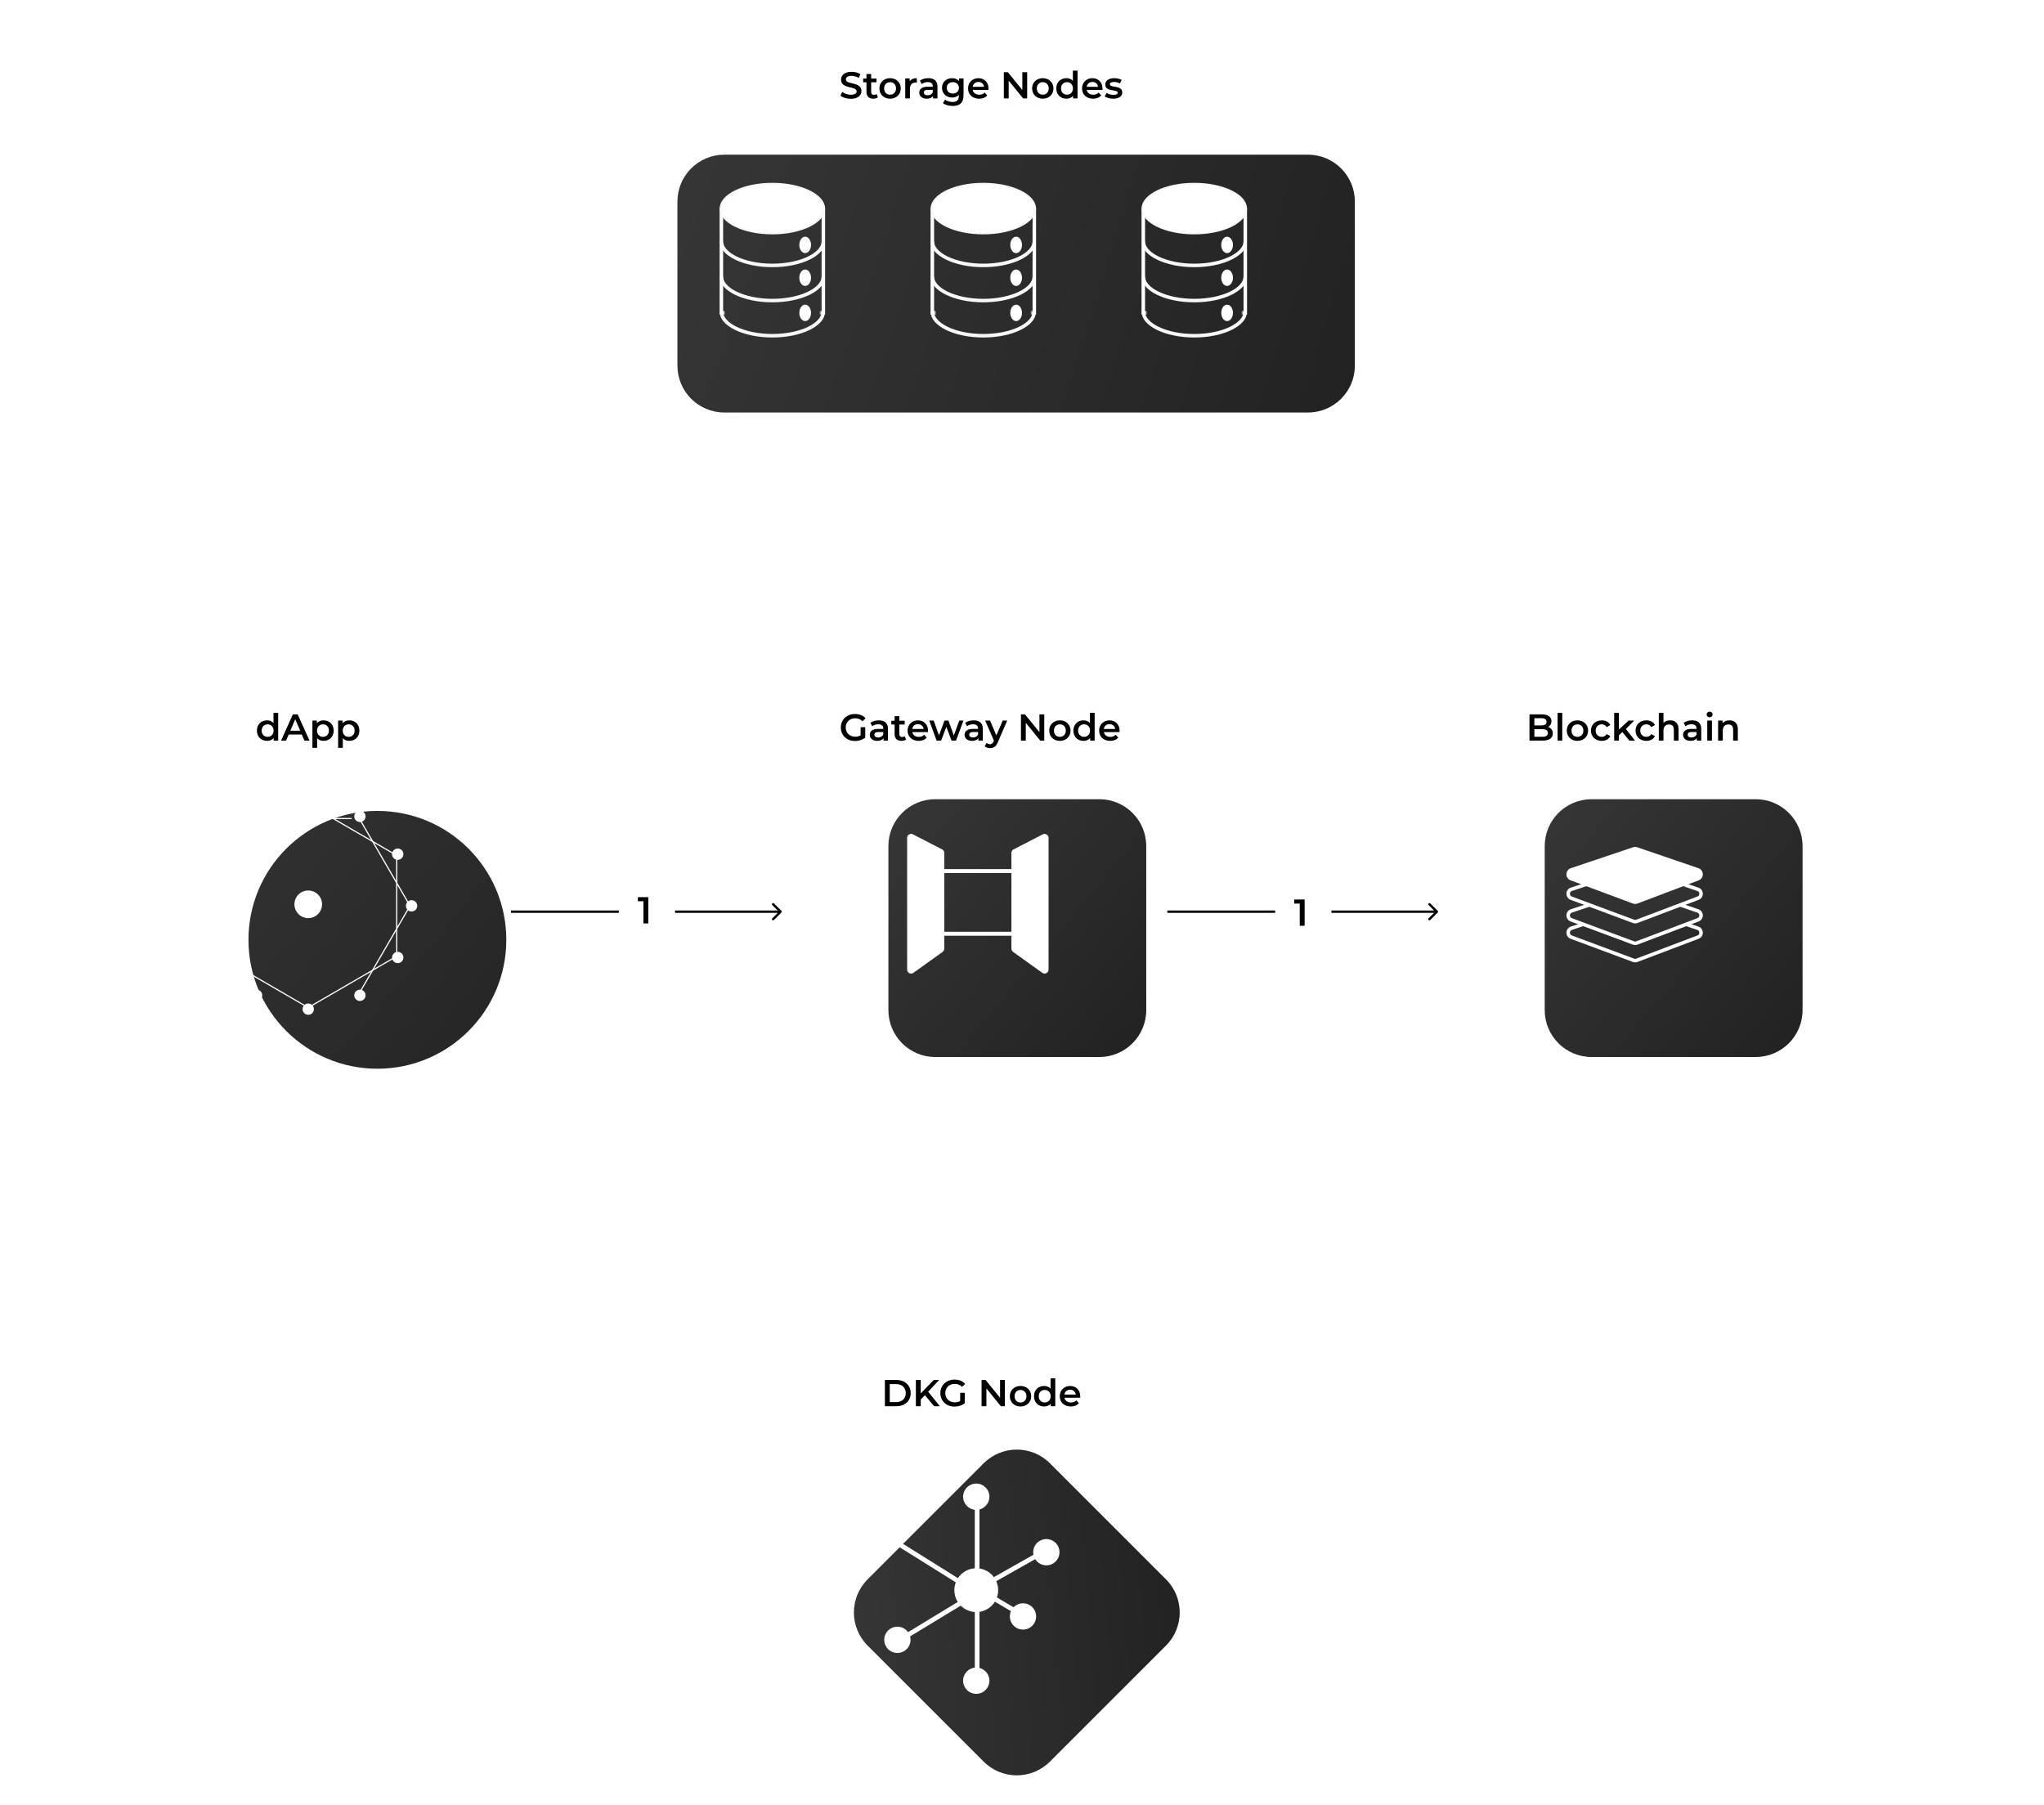 <svg width="872" height="770" viewBox="0 0 872 770" fill="none" xmlns="http://www.w3.org/2000/svg">
<rect width="872" height="764" fill="white"/>
<g filter="url(#filter0_d_567_426)">
<g filter="url(#filter1_d_567_426)">
<g filter="url(#filter2_d_567_426)">
<path d="M76 386C76 355.624 100.624 331 131 331C161.376 331 186 355.624 186 386C186 416.376 161.376 441 131 441C100.624 441 76 416.376 76 386Z" fill="url(#paint0_radial_567_426)"/>
</g>
</g>
</g>
<path d="M116.68 304.128V308.512C116.008 307.728 115.032 307.36 113.928 307.36C111.448 307.36 109.608 309.072 109.608 311.728C109.608 314.384 111.448 316.112 113.928 316.112C115.096 316.112 116.088 315.712 116.76 314.896V316H118.68V304.128H116.68ZM114.168 314.4C112.728 314.4 111.624 313.36 111.624 311.728C111.624 310.096 112.728 309.056 114.168 309.056C115.608 309.056 116.712 310.096 116.712 311.728C116.712 313.36 115.608 314.4 114.168 314.4ZM129.872 316H132.048L126.992 304.8H124.944L119.904 316H122.048L123.152 313.408H128.752L129.872 316ZM123.856 311.776L125.952 306.88L128.064 311.776H123.856ZM138.017 307.36C136.849 307.36 135.857 307.76 135.185 308.576V307.456H133.281V319.104H135.281V314.96C135.969 315.744 136.929 316.112 138.017 316.112C140.513 316.112 142.353 314.384 142.353 311.728C142.353 309.088 140.513 307.36 138.017 307.36ZM137.793 314.4C136.353 314.4 135.249 313.36 135.249 311.728C135.249 310.096 136.353 309.056 137.793 309.056C139.233 309.056 140.321 310.096 140.321 311.728C140.321 313.36 139.233 314.4 137.793 314.4ZM148.986 307.36C147.818 307.36 146.826 307.76 146.154 308.576V307.456H144.25V319.104H146.25V314.96C146.938 315.744 147.898 316.112 148.986 316.112C151.482 316.112 153.322 314.384 153.322 311.728C153.322 309.088 151.482 307.36 148.986 307.36ZM148.762 314.4C147.322 314.4 146.218 313.36 146.218 311.728C146.218 310.096 147.322 309.056 148.762 309.056C150.202 309.056 151.29 310.096 151.29 311.728C151.29 313.36 150.202 314.4 148.762 314.4Z" fill="black"/>
<path d="M367.152 313.76C366.432 314.176 365.648 314.336 364.848 314.336C362.48 314.336 360.8 312.672 360.8 310.4C360.8 308.08 362.48 306.464 364.864 306.464C366.064 306.464 367.072 306.864 367.952 307.744L369.264 306.464C368.208 305.264 366.64 304.64 364.768 304.64C361.264 304.64 358.704 307.056 358.704 310.4C358.704 313.744 361.264 316.16 364.736 316.16C366.32 316.16 367.952 315.68 369.12 314.736V310.272H367.152V313.76ZM374.935 307.36C373.559 307.36 372.231 307.712 371.319 308.416L372.103 309.872C372.743 309.344 373.735 309.024 374.695 309.024C376.119 309.024 376.823 309.712 376.823 310.88V311.008H374.615C372.023 311.008 371.063 312.128 371.063 313.552C371.063 315.04 372.295 316.112 374.247 316.112C375.527 316.112 376.455 315.696 376.935 314.96V316H378.823V310.992C378.823 308.528 377.399 307.36 374.935 307.36ZM374.663 314.656C373.639 314.656 373.031 314.192 373.031 313.472C373.031 312.848 373.399 312.336 374.759 312.336H376.823V313.328C376.487 314.208 375.639 314.656 374.663 314.656ZM385.966 314.112C385.662 314.352 385.262 314.464 384.846 314.464C384.078 314.464 383.662 314.016 383.662 313.184V309.12H385.95V307.52H383.662V305.568H381.662V307.52H380.254V309.12H381.662V313.232C381.662 315.12 382.734 316.112 384.606 316.112C385.326 316.112 386.046 315.92 386.526 315.536L385.966 314.112ZM395.922 311.776C395.922 309.104 394.098 307.36 391.602 307.36C389.058 307.36 387.186 309.184 387.186 311.728C387.186 314.272 389.042 316.112 391.906 316.112C393.378 316.112 394.578 315.632 395.346 314.72L394.274 313.488C393.666 314.112 392.914 314.416 391.954 314.416C390.466 314.416 389.426 313.616 389.186 312.368H395.89C395.906 312.176 395.922 311.936 395.922 311.776ZM391.602 308.96C392.914 308.96 393.858 309.808 394.018 311.04H389.17C389.362 309.792 390.306 308.96 391.602 308.96ZM409.239 307.456L406.919 313.792L404.615 307.456H402.935L400.583 313.76L398.327 307.456H396.439L399.575 316H401.495L403.735 310.112L405.943 316H407.863L411.015 307.456H409.239ZM415.389 307.36C414.013 307.36 412.685 307.712 411.773 308.416L412.557 309.872C413.197 309.344 414.189 309.024 415.149 309.024C416.573 309.024 417.277 309.712 417.277 310.88V311.008H415.069C412.477 311.008 411.517 312.128 411.517 313.552C411.517 315.04 412.749 316.112 414.701 316.112C415.981 316.112 416.909 315.696 417.389 314.96V316H419.277V310.992C419.277 308.528 417.853 307.36 415.389 307.36ZM415.117 314.656C414.093 314.656 413.485 314.192 413.485 313.472C413.485 312.848 413.853 312.336 415.213 312.336H417.277V313.328C416.941 314.208 416.093 314.656 415.117 314.656ZM427.767 307.456L425.063 313.776L422.375 307.456H420.295L424.023 316.032L423.879 316.368C423.495 317.216 423.079 317.552 422.375 317.552C421.831 317.552 421.287 317.328 420.903 316.96L420.103 318.432C420.647 318.928 421.543 319.216 422.391 319.216C423.815 319.216 424.903 318.624 425.687 316.688L429.687 307.456H427.767ZM443.439 304.8V312.384L437.263 304.8H435.551V316H437.615V308.416L443.791 316H445.503V304.8H443.439ZM452.152 316.112C454.808 316.112 456.712 314.288 456.712 311.728C456.712 309.168 454.808 307.36 452.152 307.36C449.528 307.36 447.608 309.168 447.608 311.728C447.608 314.288 449.528 316.112 452.152 316.112ZM452.152 314.4C450.712 314.4 449.624 313.36 449.624 311.728C449.624 310.096 450.712 309.056 452.152 309.056C453.608 309.056 454.696 310.096 454.696 311.728C454.696 313.36 453.608 314.4 452.152 314.4ZM464.993 304.128V308.512C464.321 307.728 463.345 307.36 462.241 307.36C459.761 307.36 457.921 309.072 457.921 311.728C457.921 314.384 459.761 316.112 462.241 316.112C463.409 316.112 464.401 315.712 465.073 314.896V316H466.993V304.128H464.993ZM462.481 314.4C461.041 314.4 459.937 313.36 459.937 311.728C459.937 310.096 461.041 309.056 462.481 309.056C463.921 309.056 465.025 310.096 465.025 311.728C465.025 313.36 463.921 314.4 462.481 314.4ZM477.641 311.776C477.641 309.104 475.817 307.36 473.321 307.36C470.777 307.36 468.905 309.184 468.905 311.728C468.905 314.272 470.761 316.112 473.625 316.112C475.097 316.112 476.297 315.632 477.065 314.72L475.993 313.488C475.385 314.112 474.633 314.416 473.673 314.416C472.185 314.416 471.145 313.616 470.905 312.368H477.609C477.625 312.176 477.641 311.936 477.641 311.776ZM473.321 308.96C474.633 308.96 475.577 309.808 475.737 311.04H470.889C471.081 309.792 472.025 308.96 473.321 308.96Z" fill="black"/>
<path d="M377.504 600H382.4C386.032 600 388.512 597.76 388.512 594.4C388.512 591.04 386.032 588.8 382.4 588.8H377.504V600ZM379.584 598.24V590.56H382.304C384.8 590.56 386.416 592.08 386.416 594.4C386.416 596.72 384.8 598.24 382.304 598.24H379.584ZM398.531 600H400.963L395.971 593.808L400.675 588.8H398.339L392.803 594.544V588.8H390.723V600H392.803V597.136L394.579 595.312L398.531 600ZM409.621 597.76C408.901 598.176 408.117 598.336 407.317 598.336C404.949 598.336 403.269 596.672 403.269 594.4C403.269 592.08 404.949 590.464 407.333 590.464C408.533 590.464 409.541 590.864 410.421 591.744L411.733 590.464C410.677 589.264 409.109 588.64 407.237 588.64C403.733 588.64 401.173 591.056 401.173 594.4C401.173 597.744 403.733 600.16 407.205 600.16C408.789 600.16 410.421 599.68 411.589 598.736V594.272H409.621V597.76ZM426.642 588.8V596.384L420.466 588.8H418.754V600H420.818V592.416L426.994 600H428.706V588.8H426.642ZM435.355 600.112C438.011 600.112 439.915 598.288 439.915 595.728C439.915 593.168 438.011 591.36 435.355 591.36C432.731 591.36 430.811 593.168 430.811 595.728C430.811 598.288 432.731 600.112 435.355 600.112ZM435.355 598.4C433.915 598.4 432.827 597.36 432.827 595.728C432.827 594.096 433.915 593.056 435.355 593.056C436.811 593.056 437.899 594.096 437.899 595.728C437.899 597.36 436.811 598.4 435.355 598.4ZM448.196 588.128V592.512C447.524 591.728 446.548 591.36 445.444 591.36C442.964 591.36 441.124 593.072 441.124 595.728C441.124 598.384 442.964 600.112 445.444 600.112C446.612 600.112 447.604 599.712 448.276 598.896V600H450.196V588.128H448.196ZM445.684 598.4C444.244 598.4 443.14 597.36 443.14 595.728C443.14 594.096 444.244 593.056 445.684 593.056C447.124 593.056 448.228 594.096 448.228 595.728C448.228 597.36 447.124 598.4 445.684 598.4ZM460.844 595.776C460.844 593.104 459.02 591.36 456.524 591.36C453.98 591.36 452.108 593.184 452.108 595.728C452.108 598.272 453.964 600.112 456.828 600.112C458.3 600.112 459.5 599.632 460.268 598.72L459.196 597.488C458.588 598.112 457.836 598.416 456.876 598.416C455.388 598.416 454.348 597.616 454.108 596.368H460.812C460.828 596.176 460.844 595.936 460.844 595.776ZM456.524 592.96C457.836 592.96 458.78 593.808 458.94 595.04H454.092C454.284 593.792 455.228 592.96 456.524 592.96Z" fill="black"/>
<g filter="url(#filter3_d_567_426)">
<g filter="url(#filter4_d_567_426)">
<path d="M642 351C642 339.954 650.954 331 662 331H732C743.046 331 752 339.954 752 351V421C752 432.046 743.046 441 732 441H662C650.954 441 642 432.046 642 421V351Z" fill="url(#paint1_radial_567_426)"/>
</g>
</g>
<path d="M362.976 42.16C366.048 42.16 367.504 40.624 367.504 38.832C367.504 34.72 360.864 36.272 360.864 33.888C360.864 33.04 361.568 32.368 363.296 32.368C364.272 32.368 365.376 32.656 366.384 33.248L367.04 31.632C366.064 30.992 364.656 30.64 363.312 30.64C360.24 30.64 358.8 32.176 358.8 33.984C358.8 38.144 365.456 36.56 365.456 38.976C365.456 39.808 364.72 40.432 362.976 40.432C361.6 40.432 360.176 39.92 359.28 39.2L358.56 40.816C359.488 41.616 361.232 42.16 362.976 42.16ZM373.951 40.112C373.647 40.352 373.247 40.464 372.831 40.464C372.062 40.464 371.647 40.016 371.647 39.184V35.12H373.935V33.52H371.647V31.568H369.647V33.52H368.239V35.12H369.647V39.232C369.647 41.12 370.719 42.112 372.591 42.112C373.311 42.112 374.031 41.92 374.511 41.536L373.951 40.112ZM379.715 42.112C382.371 42.112 384.275 40.288 384.275 37.728C384.275 35.168 382.371 33.36 379.715 33.36C377.091 33.36 375.171 35.168 375.171 37.728C375.171 40.288 377.091 42.112 379.715 42.112ZM379.715 40.4C378.275 40.4 377.187 39.36 377.187 37.728C377.187 36.096 378.275 35.056 379.715 35.056C381.171 35.056 382.259 36.096 382.259 37.728C382.259 39.36 381.171 40.4 379.715 40.4ZM388.091 34.704V33.456H386.187V42H388.187V37.856C388.187 36.112 389.147 35.216 390.667 35.216C390.811 35.216 390.955 35.232 391.131 35.264V33.36C389.707 33.36 388.667 33.808 388.091 34.704ZM396.045 33.36C394.669 33.36 393.341 33.712 392.429 34.416L393.213 35.872C393.853 35.344 394.845 35.024 395.805 35.024C397.229 35.024 397.933 35.712 397.933 36.88V37.008H395.725C393.133 37.008 392.173 38.128 392.173 39.552C392.173 41.04 393.405 42.112 395.357 42.112C396.637 42.112 397.565 41.696 398.045 40.96V42H399.933V36.992C399.933 34.528 398.509 33.36 396.045 33.36ZM395.773 40.656C394.749 40.656 394.141 40.192 394.141 39.472C394.141 38.848 394.509 38.336 395.869 38.336H397.933V39.328C397.597 40.208 396.749 40.656 395.773 40.656ZM409.154 33.456V34.592C408.45 33.744 407.394 33.36 406.194 33.36C403.746 33.36 401.874 34.992 401.874 37.472C401.874 39.952 403.746 41.616 406.194 41.616C407.346 41.616 408.354 41.248 409.058 40.48V40.928C409.058 42.656 408.226 43.52 406.338 43.52C405.154 43.52 403.938 43.12 403.186 42.496L402.29 44C403.266 44.8 404.85 45.216 406.45 45.216C409.442 45.216 411.058 43.808 411.058 40.704V33.456H409.154ZM406.498 39.92C404.978 39.92 403.89 38.928 403.89 37.472C403.89 36.032 404.978 35.056 406.498 35.056C408.002 35.056 409.09 36.032 409.09 37.472C409.09 38.928 408.002 39.92 406.498 39.92ZM421.719 37.776C421.719 35.104 419.895 33.36 417.399 33.36C414.855 33.36 412.983 35.184 412.983 37.728C412.983 40.272 414.839 42.112 417.703 42.112C419.175 42.112 420.375 41.632 421.143 40.72L420.071 39.488C419.463 40.112 418.711 40.416 417.751 40.416C416.263 40.416 415.223 39.616 414.983 38.368H421.687C421.703 38.176 421.719 37.936 421.719 37.776ZM417.399 34.96C418.711 34.96 419.655 35.808 419.815 37.04H414.967C415.159 35.792 416.103 34.96 417.399 34.96ZM436.142 30.8V38.384L429.966 30.8H428.254V42H430.318V34.416L436.494 42H438.206V30.8H436.142ZM444.855 42.112C447.511 42.112 449.415 40.288 449.415 37.728C449.415 35.168 447.511 33.36 444.855 33.36C442.231 33.36 440.311 35.168 440.311 37.728C440.311 40.288 442.231 42.112 444.855 42.112ZM444.855 40.4C443.415 40.4 442.327 39.36 442.327 37.728C442.327 36.096 443.415 35.056 444.855 35.056C446.311 35.056 447.399 36.096 447.399 37.728C447.399 39.36 446.311 40.4 444.855 40.4ZM457.696 30.128V34.512C457.024 33.728 456.048 33.36 454.944 33.36C452.464 33.36 450.624 35.072 450.624 37.728C450.624 40.384 452.464 42.112 454.944 42.112C456.112 42.112 457.104 41.712 457.776 40.896V42H459.696V30.128H457.696ZM455.184 40.4C453.744 40.4 452.64 39.36 452.64 37.728C452.64 36.096 453.744 35.056 455.184 35.056C456.624 35.056 457.728 36.096 457.728 37.728C457.728 39.36 456.624 40.4 455.184 40.4ZM470.344 37.776C470.344 35.104 468.52 33.36 466.024 33.36C463.48 33.36 461.608 35.184 461.608 37.728C461.608 40.272 463.464 42.112 466.328 42.112C467.8 42.112 469 41.632 469.768 40.72L468.696 39.488C468.088 40.112 467.336 40.416 466.376 40.416C464.888 40.416 463.848 39.616 463.608 38.368H470.312C470.328 38.176 470.344 37.936 470.344 37.776ZM466.024 34.96C467.336 34.96 468.28 35.808 468.44 37.04H463.592C463.784 35.792 464.728 34.96 466.024 34.96ZM474.905 42.112C477.305 42.112 478.777 41.072 478.777 39.472C478.777 36.128 473.497 37.664 473.497 35.936C473.497 35.376 474.073 34.976 475.289 34.976C476.105 34.976 476.921 35.136 477.737 35.616L478.505 34.096C477.737 33.632 476.441 33.36 475.305 33.36C473.001 33.36 471.545 34.416 471.545 36.032C471.545 39.44 476.825 37.904 476.825 39.536C476.825 40.128 476.297 40.48 475.033 40.48C473.961 40.48 472.809 40.128 472.057 39.632L471.289 41.152C472.057 41.696 473.481 42.112 474.905 42.112Z" fill="black"/>
<path d="M660.44 310.176C661.304 309.712 661.88 308.864 661.88 307.712C661.88 305.936 660.44 304.8 657.752 304.8H652.504V316H658.072C660.952 316 662.456 314.88 662.456 312.96C662.456 311.504 661.64 310.56 660.44 310.176ZM657.528 306.432C658.968 306.432 659.784 306.944 659.784 307.984C659.784 309.008 658.968 309.52 657.528 309.52H654.584V306.432H657.528ZM657.944 314.368H654.584V311.136H657.944C659.512 311.136 660.36 311.632 660.36 312.752C660.36 313.872 659.512 314.368 657.944 314.368ZM664.484 316H666.484V304.128H664.484V316ZM672.949 316.112C675.605 316.112 677.509 314.288 677.509 311.728C677.509 309.168 675.605 307.36 672.949 307.36C670.325 307.36 668.405 309.168 668.405 311.728C668.405 314.288 670.325 316.112 672.949 316.112ZM672.949 314.4C671.509 314.4 670.421 313.36 670.421 311.728C670.421 310.096 671.509 309.056 672.949 309.056C674.405 309.056 675.493 310.096 675.493 311.728C675.493 313.36 674.405 314.4 672.949 314.4ZM683.341 316.112C685.005 316.112 686.333 315.392 686.989 314.112L685.453 313.216C684.941 314.032 684.173 314.4 683.325 314.4C681.853 314.4 680.733 313.392 680.733 311.728C680.733 310.08 681.853 309.056 683.325 309.056C684.173 309.056 684.941 309.424 685.453 310.24L686.989 309.344C686.333 308.048 685.005 307.36 683.341 307.36C680.637 307.36 678.717 309.168 678.717 311.728C678.717 314.288 680.637 316.112 683.341 316.112ZM695.088 316H697.52L693.616 311.04L697.184 307.456H694.784L690.64 311.296V304.128H688.64V316H690.64V313.744L692.128 312.336L695.088 316ZM702.373 316.112C704.037 316.112 705.365 315.392 706.021 314.112L704.485 313.216C703.973 314.032 703.205 314.4 702.357 314.4C700.885 314.4 699.765 313.392 699.765 311.728C699.765 310.08 700.885 309.056 702.357 309.056C703.205 309.056 703.973 309.424 704.485 310.24L706.021 309.344C705.365 308.048 704.037 307.36 702.373 307.36C699.669 307.36 697.749 309.168 697.749 311.728C697.749 314.288 699.669 316.112 702.373 316.112ZM712.519 307.36C711.335 307.36 710.327 307.744 709.671 308.448V304.128H707.671V316H709.671V311.68C709.671 309.968 710.631 309.104 712.055 309.104C713.335 309.104 714.087 309.84 714.087 311.36V316H716.087V311.104C716.087 308.528 714.567 307.36 712.519 307.36ZM721.889 307.36C720.513 307.36 719.185 307.712 718.273 308.416L719.057 309.872C719.697 309.344 720.689 309.024 721.649 309.024C723.073 309.024 723.777 309.712 723.777 310.88V311.008H721.569C718.977 311.008 718.017 312.128 718.017 313.552C718.017 315.04 719.249 316.112 721.201 316.112C722.481 316.112 723.409 315.696 723.889 314.96V316H725.777V310.992C725.777 308.528 724.353 307.36 721.889 307.36ZM721.617 314.656C720.593 314.656 719.985 314.192 719.985 313.472C719.985 312.848 720.353 312.336 721.713 312.336H723.777V313.328C723.441 314.208 722.593 314.656 721.617 314.656ZM729.351 306.048C730.103 306.048 730.631 305.504 730.631 304.8C730.631 304.144 730.087 303.648 729.351 303.648C728.615 303.648 728.071 304.176 728.071 304.848C728.071 305.52 728.615 306.048 729.351 306.048ZM728.343 316H730.343V307.456H728.343V316ZM737.816 307.36C736.568 307.36 735.528 307.776 734.872 308.56V307.456H732.968V316H734.968V311.68C734.968 309.968 735.928 309.104 737.352 309.104C738.632 309.104 739.384 309.84 739.384 311.36V316H741.384V311.104C741.384 308.528 739.864 307.36 737.816 307.36Z" fill="black"/>
<g filter="url(#filter5_d_567_426)">
<g filter="url(#filter6_d_567_426)">
<path d="M272 76C272 64.954 280.954 56 292 56H541C552.046 56 561 64.954 561 76V146C561 157.046 552.046 166 541 166H292C280.954 166 272 157.046 272 146V76Z" fill="url(#paint2_radial_567_426)"/>
</g>
</g>
<g filter="url(#filter7_d_567_426)">
<g filter="url(#filter8_d_567_426)">
<path d="M362 351C362 339.954 370.954 331 382 331H452C463.046 331 472 339.954 472 351V421C472 432.046 463.046 441 452 441H382C370.954 441 362 432.046 362 421V351Z" fill="url(#paint3_radial_567_426)"/>
</g>
</g>
<g filter="url(#filter9_d_567_426)">
<g filter="url(#filter10_d_567_426)">
<path d="M353.142 692.142C345.332 684.332 345.332 671.668 353.142 663.858L402.64 614.36C410.45 606.55 423.113 606.55 430.924 614.36L480.421 663.858C488.232 671.668 488.232 684.332 480.421 692.142L430.924 741.64C423.113 749.45 410.45 749.45 402.64 741.64L353.142 692.142Z" fill="url(#paint4_radial_567_426)"/>
</g>
</g>
<path d="M696.949 387.139L670.357 396.071C668.57 396.671 668.529 399.183 670.296 399.841L696.887 409.738C697.341 409.907 697.841 409.905 698.293 409.734L724.423 399.837C726.175 399.173 726.134 396.68 724.361 396.074L698.232 387.142C697.816 387 697.365 386.999 696.949 387.139Z" stroke="white" stroke-width="1.5"/>
<path d="M696.949 379.754L670.357 388.686C668.57 389.286 668.529 391.799 670.296 392.456L696.887 402.353C697.341 402.522 697.841 402.521 698.293 402.349L724.423 392.452C726.175 391.788 726.134 389.295 724.361 388.689L698.232 379.758C697.816 379.615 697.365 379.614 696.949 379.754Z" fill="#313131" stroke="white" stroke-width="1.5"/>
<path d="M696.949 370.523L670.357 379.455C668.57 380.055 668.529 382.568 670.296 383.226L696.887 393.123C697.341 393.292 697.841 393.29 698.293 393.119L724.423 383.221C726.175 382.557 726.134 380.065 724.361 379.458L698.232 370.527C697.816 370.385 697.365 370.384 696.949 370.523Z" fill="#313131" stroke="white" stroke-width="1.5"/>
<path d="M696.949 362.216L670.357 371.148C668.57 371.748 668.529 374.26 670.296 374.918L696.887 384.815C697.341 384.984 697.841 384.982 698.293 384.811L724.423 374.914C726.175 374.25 726.134 371.757 724.361 371.151L698.232 362.219C697.816 362.077 697.365 362.076 696.949 362.216Z" fill="white" stroke="white" stroke-width="1.5"/>
<rect x="-0.846" y="0.846" width="32.427" height="26.74" rx="0.846" transform="matrix(-1 0 0 1 432.376 370.829)" stroke="white" stroke-width="1.692"/>
<path d="M402 363.921C402 363.604 401.823 363.314 401.541 363.169L389.073 356.744C388.509 356.454 387.839 356.862 387.839 357.496V413.708C387.839 414.397 388.617 414.797 389.177 414.397L401.646 405.474C401.868 405.316 402 405.059 402 404.786V363.921Z" fill="white" stroke="white" stroke-width="1.692"/>
<path d="M432.33 363.918C432.33 363.601 432.506 363.311 432.788 363.166L445.257 356.74C445.82 356.45 446.49 356.859 446.49 357.493V413.705C446.49 414.394 445.712 414.794 445.152 414.393L432.683 405.471C432.461 405.312 432.33 405.056 432.33 404.783V363.918Z" fill="white" stroke="white" stroke-width="1.692"/>
<circle cx="416.485" cy="717.115" r="5.608" fill="white"/>
<circle cx="416.485" cy="678.485" r="9.346" fill="white"/>
<circle cx="416.485" cy="638.608" r="5.608" fill="white"/>
<circle cx="376.608" cy="654.808" r="5.608" fill="white"/>
<circle cx="382.838" cy="699.669" r="5.608" fill="white"/>
<circle cx="436.423" cy="689.7" r="5.608" fill="white"/>
<circle cx="446.392" cy="662.285" r="5.608" fill="white"/>
<line x1="417.615" y1="678.246" x2="438.799" y2="690.707" stroke="white" stroke-width="2"/>
<line x1="416.38" y1="679.962" x2="381.488" y2="701.147" stroke="white" stroke-width="2"/>
<line x1="415.332" y1="678.71" x2="375.455" y2="653.786" stroke="white" stroke-width="2"/>
<line x1="416.616" y1="678.237" x2="445.277" y2="662.037" stroke="white" stroke-width="2"/>
<line x1="416.862" y1="637.985" x2="416.862" y2="715.246" stroke="white" stroke-width="2"/>
<mask id="mask0_567_426" style="mask-type:alpha" maskUnits="userSpaceOnUse" x="307" y="118" width="45" height="12">
<rect x="307" y="118" width="45" height="12" fill="#C4C4C4"/>
</mask>
<g mask="url(#mask0_567_426)">
<path d="M351.25 118C351.25 120.592 349.079 123.15 345.08 125.104C341.132 127.035 335.624 128.25 329.5 128.25C323.376 128.25 317.868 127.035 313.92 125.104C309.921 123.15 307.75 120.592 307.75 118C307.75 115.408 309.921 112.85 313.92 110.896C317.868 108.965 323.376 107.75 329.5 107.75C335.624 107.75 341.132 108.965 345.08 110.896C349.079 112.85 351.25 115.408 351.25 118Z" stroke="#F8F8F8" stroke-width="1.5"/>
</g>
<mask id="mask1_567_426" style="mask-type:alpha" maskUnits="userSpaceOnUse" x="307" y="133" width="45" height="12">
<rect x="307" y="133" width="45" height="12" fill="#C4C4C4"/>
</mask>
<g mask="url(#mask1_567_426)">
<path d="M351.25 133C351.25 135.592 349.079 138.15 345.08 140.104C341.132 142.035 335.624 143.25 329.5 143.25C323.376 143.25 317.868 142.035 313.92 140.104C309.921 138.15 307.75 135.592 307.75 133C307.75 130.408 309.921 127.85 313.92 125.896C317.868 123.965 323.376 122.75 329.5 122.75C335.624 122.75 341.132 123.965 345.08 125.896C349.079 127.85 351.25 130.408 351.25 133Z" stroke="#F8F8F8" stroke-width="1.5"/>
</g>
<mask id="mask2_567_426" style="mask-type:alpha" maskUnits="userSpaceOnUse" x="307" y="103" width="45" height="12">
<rect x="307" y="103" width="45" height="12" fill="#C4C4C4"/>
</mask>
<g mask="url(#mask2_567_426)">
<path d="M351.25 103C351.25 105.592 349.079 108.15 345.08 110.104C341.132 112.035 335.624 113.25 329.5 113.25C323.376 113.25 317.868 112.035 313.92 110.104C309.921 108.15 307.75 105.592 307.75 103C307.75 100.408 309.921 97.85 313.92 95.896C317.868 93.965 323.376 92.75 329.5 92.75C335.624 92.75 341.132 93.965 345.08 95.896C349.079 97.85 351.25 100.408 351.25 103Z" stroke="#F8F8F8" stroke-width="1.5"/>
</g>
<mask id="mask3_567_426" style="mask-type:alpha" maskUnits="userSpaceOnUse" x="303" y="86" width="54" height="53">
<path d="M308.5 110.611V138H304V87H356.5V137.056H350.5V90.306H308.5V110.611Z" fill="#C4C4C4" stroke="black"/>
</mask>
<g mask="url(#mask3_567_426)">
<rect x="307.75" y="89.639" width="43.5" height="43.833" stroke="white" stroke-width="1.5"/>
</g>
<path d="M351.607 89C351.607 91.804 349.271 94.453 345.237 96.425C341.23 98.384 335.667 99.607 329.5 99.607C323.333 99.607 317.77 98.384 313.763 96.425C309.729 94.453 307.393 91.804 307.393 89C307.393 86.196 309.729 83.547 313.763 81.575C317.77 79.616 323.333 78.393 329.5 78.393C335.667 78.393 341.23 79.616 345.237 81.575C349.271 83.547 351.607 86.196 351.607 89Z" fill="white" stroke="#F8F8F8" stroke-width="0.786"/>
<ellipse cx="343.5" cy="104.5" rx="2.5" ry="3.5" fill="white"/>
<ellipse cx="343.5" cy="118.5" rx="2.5" ry="3.5" fill="white"/>
<ellipse cx="343.5" cy="133.5" rx="2.5" ry="3.5" fill="white"/>
<mask id="mask4_567_426" style="mask-type:alpha" maskUnits="userSpaceOnUse" x="397" y="118" width="45" height="12">
<rect x="397" y="118" width="45" height="12" fill="#C4C4C4"/>
</mask>
<g mask="url(#mask4_567_426)">
<path d="M441.25 118C441.25 120.592 439.079 123.15 435.08 125.104C431.132 127.035 425.624 128.25 419.5 128.25C413.376 128.25 407.868 127.035 403.92 125.104C399.921 123.15 397.75 120.592 397.75 118C397.75 115.408 399.921 112.85 403.92 110.896C407.868 108.965 413.376 107.75 419.5 107.75C425.624 107.75 431.132 108.965 435.08 110.896C439.079 112.85 441.25 115.408 441.25 118Z" stroke="#F8F8F8" stroke-width="1.5"/>
</g>
<mask id="mask5_567_426" style="mask-type:alpha" maskUnits="userSpaceOnUse" x="397" y="133" width="45" height="12">
<rect x="397" y="133" width="45" height="12" fill="#C4C4C4"/>
</mask>
<g mask="url(#mask5_567_426)">
<path d="M441.25 133C441.25 135.592 439.079 138.15 435.08 140.104C431.132 142.035 425.624 143.25 419.5 143.25C413.376 143.25 407.868 142.035 403.92 140.104C399.921 138.15 397.75 135.592 397.75 133C397.75 130.408 399.921 127.85 403.92 125.896C407.868 123.965 413.376 122.75 419.5 122.75C425.624 122.75 431.132 123.965 435.08 125.896C439.079 127.85 441.25 130.408 441.25 133Z" stroke="#F8F8F8" stroke-width="1.5"/>
</g>
<mask id="mask6_567_426" style="mask-type:alpha" maskUnits="userSpaceOnUse" x="397" y="103" width="45" height="12">
<rect x="397" y="103" width="45" height="12" fill="#C4C4C4"/>
</mask>
<g mask="url(#mask6_567_426)">
<path d="M441.25 103C441.25 105.592 439.079 108.15 435.08 110.104C431.132 112.035 425.624 113.25 419.5 113.25C413.376 113.25 407.868 112.035 403.92 110.104C399.921 108.15 397.75 105.592 397.75 103C397.75 100.408 399.921 97.85 403.92 95.896C407.868 93.965 413.376 92.75 419.5 92.75C425.624 92.75 431.132 93.965 435.08 95.896C439.079 97.85 441.25 100.408 441.25 103Z" stroke="#F8F8F8" stroke-width="1.5"/>
</g>
<mask id="mask7_567_426" style="mask-type:alpha" maskUnits="userSpaceOnUse" x="393" y="86" width="54" height="53">
<path d="M398.5 110.611V138H394V87H446.5V137.056H440.5V90.306H398.5V110.611Z" fill="#C4C4C4" stroke="black"/>
</mask>
<g mask="url(#mask7_567_426)">
<rect x="397.75" y="89.639" width="43.5" height="43.833" stroke="white" stroke-width="1.5"/>
</g>
<path d="M441.607 89C441.607 91.804 439.271 94.453 435.237 96.425C431.23 98.384 425.667 99.607 419.5 99.607C413.333 99.607 407.77 98.384 403.763 96.425C399.729 94.453 397.393 91.804 397.393 89C397.393 86.196 399.729 83.547 403.763 81.575C407.77 79.616 413.333 78.393 419.5 78.393C425.667 78.393 431.23 79.616 435.237 81.575C439.271 83.547 441.607 86.196 441.607 89Z" fill="white" stroke="#F8F8F8" stroke-width="0.786"/>
<ellipse cx="433.5" cy="104.5" rx="2.5" ry="3.5" fill="white"/>
<ellipse cx="433.5" cy="118.5" rx="2.5" ry="3.5" fill="white"/>
<ellipse cx="433.5" cy="133.5" rx="2.5" ry="3.5" fill="white"/>
<mask id="mask8_567_426" style="mask-type:alpha" maskUnits="userSpaceOnUse" x="487" y="118" width="45" height="12">
<rect x="487" y="118" width="45" height="12" fill="#C4C4C4"/>
</mask>
<g mask="url(#mask8_567_426)">
<path d="M531.25 118C531.25 120.592 529.079 123.15 525.08 125.104C521.132 127.035 515.624 128.25 509.5 128.25C503.376 128.25 497.868 127.035 493.92 125.104C489.921 123.15 487.75 120.592 487.75 118C487.75 115.408 489.921 112.85 493.92 110.896C497.868 108.965 503.376 107.75 509.5 107.75C515.624 107.75 521.132 108.965 525.08 110.896C529.079 112.85 531.25 115.408 531.25 118Z" stroke="#F8F8F8" stroke-width="1.5"/>
</g>
<mask id="mask9_567_426" style="mask-type:alpha" maskUnits="userSpaceOnUse" x="487" y="133" width="45" height="12">
<rect x="487" y="133" width="45" height="12" fill="#C4C4C4"/>
</mask>
<g mask="url(#mask9_567_426)">
<path d="M531.25 133C531.25 135.592 529.079 138.15 525.08 140.104C521.132 142.035 515.624 143.25 509.5 143.25C503.376 143.25 497.868 142.035 493.92 140.104C489.921 138.15 487.75 135.592 487.75 133C487.75 130.408 489.921 127.85 493.92 125.896C497.868 123.965 503.376 122.75 509.5 122.75C515.624 122.75 521.132 123.965 525.08 125.896C529.079 127.85 531.25 130.408 531.25 133Z" stroke="#F8F8F8" stroke-width="1.5"/>
</g>
<mask id="mask10_567_426" style="mask-type:alpha" maskUnits="userSpaceOnUse" x="487" y="103" width="45" height="12">
<rect x="487" y="103" width="45" height="12" fill="#C4C4C4"/>
</mask>
<g mask="url(#mask10_567_426)">
<path d="M531.25 103C531.25 105.592 529.079 108.15 525.08 110.104C521.132 112.035 515.624 113.25 509.5 113.25C503.376 113.25 497.868 112.035 493.92 110.104C489.921 108.15 487.75 105.592 487.75 103C487.75 100.408 489.921 97.85 493.92 95.896C497.868 93.965 503.376 92.75 509.5 92.75C515.624 92.75 521.132 93.965 525.08 95.896C529.079 97.85 531.25 100.408 531.25 103Z" stroke="#F8F8F8" stroke-width="1.5"/>
</g>
<mask id="mask11_567_426" style="mask-type:alpha" maskUnits="userSpaceOnUse" x="483" y="86" width="54" height="53">
<path d="M488.5 110.611V138H484V87H536.5V137.056H530.5V90.306H488.5V110.611Z" fill="#C4C4C4" stroke="black"/>
</mask>
<g mask="url(#mask11_567_426)">
<rect x="487.75" y="89.639" width="43.5" height="43.833" stroke="white" stroke-width="1.5"/>
</g>
<path d="M531.607 89C531.607 91.804 529.271 94.453 525.237 96.425C521.23 98.384 515.667 99.607 509.5 99.607C503.333 99.607 497.77 98.384 493.763 96.425C489.729 94.453 487.393 91.804 487.393 89C487.393 86.196 489.729 83.547 493.763 81.575C497.77 79.616 503.333 78.393 509.5 78.393C515.667 78.393 521.23 79.616 525.237 81.575C529.271 83.547 531.607 86.196 531.607 89Z" fill="white" stroke="#F8F8F8" stroke-width="0.786"/>
<ellipse cx="523.5" cy="104.5" rx="2.5" ry="3.5" fill="white"/>
<ellipse cx="523.5" cy="118.5" rx="2.5" ry="3.5" fill="white"/>
<ellipse cx="523.5" cy="133.5" rx="2.5" ry="3.5" fill="white"/>
<circle cx="175.584" cy="386.5" r="2.416" fill="white"/>
<circle cx="87.416" cy="386.5" r="2.416" fill="white"/>
<circle cx="169.678" cy="364.458" r="2.416" transform="rotate(-30 169.678 364.458)" fill="white"/>
<circle cx="93.322" cy="408.542" r="2.416" transform="rotate(-30 93.322 408.542)" fill="white"/>
<circle cx="153.542" cy="348.322" r="2.416" transform="rotate(-60 153.542 348.322)" fill="white"/>
<circle cx="109.458" cy="424.678" r="2.416" transform="rotate(-60 109.458 424.678)" fill="white"/>
<circle cx="131.5" cy="342.416" r="2.416" transform="rotate(-90 131.5 342.416)" fill="white"/>
<circle cx="131.5" cy="385.641" r="2.416" transform="rotate(-90 131.5 385.641)" fill="white"/>
<circle cx="131.5" cy="385.845" r="5.894" transform="rotate(-90 131.5 385.845)" fill="white"/>
<circle cx="131.5" cy="430.584" r="2.416" transform="rotate(-90 131.5 430.584)" fill="white"/>
<circle cx="109.458" cy="348.322" r="2.416" transform="rotate(-120 109.458 348.322)" fill="white"/>
<circle cx="153.542" cy="424.678" r="2.416" transform="rotate(-120 153.542 424.678)" fill="white"/>
<circle cx="93.322" cy="364.458" r="2.416" transform="rotate(-150 93.322 364.458)" fill="white"/>
<circle cx="169.678" cy="408.542" r="2.416" transform="rotate(-150 169.678 408.542)" fill="white"/>
<line x1="94.25" y1="365.5" x2="94.25" y2="406.5" stroke="white" stroke-width="0.5"/>
<line x1="169.25" y1="365.5" x2="169.25" y2="406.5" stroke="white" stroke-width="0.5"/>
<line x1="131.022" y1="342.803" x2="168.463" y2="364.543" stroke="white" stroke-width="0.5"/>
<line y1="-0.25" x2="43.296" y2="-0.25" transform="matrix(-0.865 0.502 0.502 0.865 132.104 343.019)" stroke="white" stroke-width="0.5"/>
<line x1="131.978" y1="430.197" x2="94.537" y2="408.456" stroke="white" stroke-width="0.5"/>
<line y1="-0.25" x2="43.296" y2="-0.25" transform="matrix(0.865 -0.502 -0.502 -0.865 130.896 429.981)" stroke="white" stroke-width="0.5"/>
<line x1="111" y1="349.25" x2="150" y2="349.25" stroke="white" stroke-width="0.5"/>
<line x1="87.803" y1="386.978" x2="109.543" y2="349.537" stroke="white" stroke-width="0.5"/>
<line y1="-0.25" x2="43.296" y2="-0.25" transform="matrix(0.502 0.865 0.865 -0.502 88.019 385.896)" stroke="white" stroke-width="0.5"/>
<line x1="175.197" y1="386.022" x2="153.457" y2="423.463" stroke="white" stroke-width="0.5"/>
<line y1="-0.25" x2="43.296" y2="-0.25" transform="matrix(-0.502 -0.865 -0.865 0.502 174.981 387.104)" stroke="white" stroke-width="0.5"/>
<path d="M333.354 389.354C333.549 389.158 333.549 388.842 333.354 388.646L330.172 385.464C329.976 385.269 329.66 385.269 329.464 385.464C329.269 385.66 329.269 385.976 329.464 386.172L332.293 389L329.464 391.828C329.269 392.024 329.269 392.34 329.464 392.536C329.66 392.731 329.976 392.731 330.172 392.536L333.354 389.354ZM218 389.5H333V388.5H218V389.5Z" fill="black"/>
<rect x="264" y="381" width="24" height="15" fill="white"/>
<path d="M613.354 389.354C613.549 389.158 613.549 388.842 613.354 388.646L610.172 385.464C609.976 385.269 609.66 385.269 609.464 385.464C609.269 385.66 609.269 385.976 609.464 386.172L612.293 389L609.464 391.828C609.269 392.024 609.269 392.34 609.464 392.536C609.66 392.731 609.976 392.731 610.172 392.536L613.354 389.354ZM498 389.5H613V388.5H498V389.5Z" fill="black"/>
<path d="M274.496 394V383.6L275.408 384.544H272.128V382.8H276.576V394H274.496Z" fill="black"/>
<rect x="544" y="381" width="24" height="15" fill="white"/>
<path d="M554.496 395V384.6L555.408 385.544H552.128V383.8H556.576V395H554.496Z" fill="black"/>
<defs>
<filter id="filter0_d_567_426" x="72" y="319" width="144" height="144" filterUnits="userSpaceOnUse" color-interpolation-filters="sRGB">
<feFlood flood-opacity="0" result="BackgroundImageFix"/>
<feColorMatrix in="SourceAlpha" type="matrix" values="0 0 0 0 0 0 0 0 0 0 0 0 0 0 0 0 0 0 127 0" result="hardAlpha"/>
<feOffset dx="13" dy="5"/>
<feGaussianBlur stdDeviation="8.5"/>
<feColorMatrix type="matrix" values="0 0 0 0 0 0 0 0 0 0 0 0 0 0 0 0 0 0 0.15 0"/>
<feBlend mode="normal" in2="BackgroundImageFix" result="effect1_dropShadow_567_426"/>
<feBlend mode="normal" in="SourceGraphic" in2="effect1_dropShadow_567_426" result="shape"/>
</filter>
<filter id="filter1_d_567_426" x="72" y="319" width="144" height="144" filterUnits="userSpaceOnUse" color-interpolation-filters="sRGB">
<feFlood flood-opacity="0" result="BackgroundImageFix"/>
<feColorMatrix in="SourceAlpha" type="matrix" values="0 0 0 0 0 0 0 0 0 0 0 0 0 0 0 0 0 0 127 0" result="hardAlpha"/>
<feOffset dx="13" dy="5"/>
<feGaussianBlur stdDeviation="8.5"/>
<feColorMatrix type="matrix" values="0 0 0 0 0 0 0 0 0 0 0 0 0 0 0 0 0 0 0.15 0"/>
<feBlend mode="normal" in2="BackgroundImageFix" result="effect1_dropShadow_567_426"/>
<feBlend mode="normal" in="SourceGraphic" in2="effect1_dropShadow_567_426" result="shape"/>
</filter>
<filter id="filter2_d_567_426" x="76" y="331" width="118" height="119" filterUnits="userSpaceOnUse" color-interpolation-filters="sRGB">
<feFlood flood-opacity="0" result="BackgroundImageFix"/>
<feColorMatrix in="SourceAlpha" type="matrix" values="0 0 0 0 0 0 0 0 0 0 0 0 0 0 0 0 0 0 127 0" result="hardAlpha"/>
<feOffset dx="4" dy="5"/>
<feGaussianBlur stdDeviation="2"/>
<feColorMatrix type="matrix" values="0 0 0 0 0 0 0 0 0 0 0 0 0 0 0 0 0 0 0.25 0"/>
<feBlend mode="normal" in2="BackgroundImageFix" result="effect1_dropShadow_567_426"/>
<feBlend mode="normal" in="SourceGraphic" in2="effect1_dropShadow_567_426" result="shape"/>
</filter>
<filter id="filter3_d_567_426" x="638" y="319" width="144" height="144" filterUnits="userSpaceOnUse" color-interpolation-filters="sRGB">
<feFlood flood-opacity="0" result="BackgroundImageFix"/>
<feColorMatrix in="SourceAlpha" type="matrix" values="0 0 0 0 0 0 0 0 0 0 0 0 0 0 0 0 0 0 127 0" result="hardAlpha"/>
<feOffset dx="13" dy="5"/>
<feGaussianBlur stdDeviation="8.5"/>
<feColorMatrix type="matrix" values="0 0 0 0 0 0 0 0 0 0 0 0 0 0 0 0 0 0 0.15 0"/>
<feBlend mode="normal" in2="BackgroundImageFix" result="effect1_dropShadow_567_426"/>
<feBlend mode="normal" in="SourceGraphic" in2="effect1_dropShadow_567_426" result="shape"/>
</filter>
<filter id="filter4_d_567_426" x="642" y="331" width="118" height="119" filterUnits="userSpaceOnUse" color-interpolation-filters="sRGB">
<feFlood flood-opacity="0" result="BackgroundImageFix"/>
<feColorMatrix in="SourceAlpha" type="matrix" values="0 0 0 0 0 0 0 0 0 0 0 0 0 0 0 0 0 0 127 0" result="hardAlpha"/>
<feOffset dx="4" dy="5"/>
<feGaussianBlur stdDeviation="2"/>
<feColorMatrix type="matrix" values="0 0 0 0 0 0 0 0 0 0 0 0 0 0 0 0 0 0 0.25 0"/>
<feBlend mode="normal" in2="BackgroundImageFix" result="effect1_dropShadow_567_426"/>
<feBlend mode="normal" in="SourceGraphic" in2="effect1_dropShadow_567_426" result="shape"/>
</filter>
<filter id="filter5_d_567_426" x="268" y="44" width="323" height="144" filterUnits="userSpaceOnUse" color-interpolation-filters="sRGB">
<feFlood flood-opacity="0" result="BackgroundImageFix"/>
<feColorMatrix in="SourceAlpha" type="matrix" values="0 0 0 0 0 0 0 0 0 0 0 0 0 0 0 0 0 0 127 0" result="hardAlpha"/>
<feOffset dx="13" dy="5"/>
<feGaussianBlur stdDeviation="8.5"/>
<feColorMatrix type="matrix" values="0 0 0 0 0 0 0 0 0 0 0 0 0 0 0 0 0 0 0.15 0"/>
<feBlend mode="normal" in2="BackgroundImageFix" result="effect1_dropShadow_567_426"/>
<feBlend mode="normal" in="SourceGraphic" in2="effect1_dropShadow_567_426" result="shape"/>
</filter>
<filter id="filter6_d_567_426" x="272" y="56" width="297" height="119" filterUnits="userSpaceOnUse" color-interpolation-filters="sRGB">
<feFlood flood-opacity="0" result="BackgroundImageFix"/>
<feColorMatrix in="SourceAlpha" type="matrix" values="0 0 0 0 0 0 0 0 0 0 0 0 0 0 0 0 0 0 127 0" result="hardAlpha"/>
<feOffset dx="4" dy="5"/>
<feGaussianBlur stdDeviation="2"/>
<feColorMatrix type="matrix" values="0 0 0 0 0 0 0 0 0 0 0 0 0 0 0 0 0 0 0.25 0"/>
<feBlend mode="normal" in2="BackgroundImageFix" result="effect1_dropShadow_567_426"/>
<feBlend mode="normal" in="SourceGraphic" in2="effect1_dropShadow_567_426" result="shape"/>
</filter>
<filter id="filter7_d_567_426" x="358" y="319" width="144" height="144" filterUnits="userSpaceOnUse" color-interpolation-filters="sRGB">
<feFlood flood-opacity="0" result="BackgroundImageFix"/>
<feColorMatrix in="SourceAlpha" type="matrix" values="0 0 0 0 0 0 0 0 0 0 0 0 0 0 0 0 0 0 127 0" result="hardAlpha"/>
<feOffset dx="13" dy="5"/>
<feGaussianBlur stdDeviation="8.5"/>
<feColorMatrix type="matrix" values="0 0 0 0 0 0 0 0 0 0 0 0 0 0 0 0 0 0 0.15 0"/>
<feBlend mode="normal" in2="BackgroundImageFix" result="effect1_dropShadow_567_426"/>
<feBlend mode="normal" in="SourceGraphic" in2="effect1_dropShadow_567_426" result="shape"/>
</filter>
<filter id="filter8_d_567_426" x="362" y="331" width="118" height="119" filterUnits="userSpaceOnUse" color-interpolation-filters="sRGB">
<feFlood flood-opacity="0" result="BackgroundImageFix"/>
<feColorMatrix in="SourceAlpha" type="matrix" values="0 0 0 0 0 0 0 0 0 0 0 0 0 0 0 0 0 0 127 0" result="hardAlpha"/>
<feOffset dx="4" dy="5"/>
<feGaussianBlur stdDeviation="2"/>
<feColorMatrix type="matrix" values="0 0 0 0 0 0 0 0 0 0 0 0 0 0 0 0 0 0 0.25 0"/>
<feBlend mode="normal" in2="BackgroundImageFix" result="effect1_dropShadow_567_426"/>
<feBlend mode="normal" in="SourceGraphic" in2="effect1_dropShadow_567_426" result="shape"/>
</filter>
<filter id="filter9_d_567_426" x="343.284" y="596.503" width="172.995" height="172.995" filterUnits="userSpaceOnUse" color-interpolation-filters="sRGB">
<feFlood flood-opacity="0" result="BackgroundImageFix"/>
<feColorMatrix in="SourceAlpha" type="matrix" values="0 0 0 0 0 0 0 0 0 0 0 0 0 0 0 0 0 0 127 0" result="hardAlpha"/>
<feOffset dx="13" dy="5"/>
<feGaussianBlur stdDeviation="8.5"/>
<feColorMatrix type="matrix" values="0 0 0 0 0 0 0 0 0 0 0 0 0 0 0 0 0 0 0.15 0"/>
<feBlend mode="normal" in2="BackgroundImageFix" result="effect1_dropShadow_567_426"/>
<feBlend mode="normal" in="SourceGraphic" in2="effect1_dropShadow_567_426" result="shape"/>
</filter>
<filter id="filter10_d_567_426" x="347.284" y="608.503" width="146.995" height="147.995" filterUnits="userSpaceOnUse" color-interpolation-filters="sRGB">
<feFlood flood-opacity="0" result="BackgroundImageFix"/>
<feColorMatrix in="SourceAlpha" type="matrix" values="0 0 0 0 0 0 0 0 0 0 0 0 0 0 0 0 0 0 127 0" result="hardAlpha"/>
<feOffset dx="4" dy="5"/>
<feGaussianBlur stdDeviation="2"/>
<feColorMatrix type="matrix" values="0 0 0 0 0 0 0 0 0 0 0 0 0 0 0 0 0 0 0.25 0"/>
<feBlend mode="normal" in2="BackgroundImageFix" result="effect1_dropShadow_567_426"/>
<feBlend mode="normal" in="SourceGraphic" in2="effect1_dropShadow_567_426" result="shape"/>
</filter>
<radialGradient id="paint0_radial_567_426" cx="0" cy="0" r="1" gradientUnits="userSpaceOnUse" gradientTransform="translate(50.053 316.806) rotate(40.012) scale(193.164 864.283)">
<stop stop-color="#343434"/>
<stop offset="1" stop-color="#242424"/>
</radialGradient>
<radialGradient id="paint1_radial_567_426" cx="0" cy="0" r="1" gradientUnits="userSpaceOnUse" gradientTransform="translate(616.053 316.806) rotate(40.012) scale(193.164 864.283)">
<stop stop-color="#3A3A3A"/>
<stop offset="1" stop-color="#202020"/>
</radialGradient>
<radialGradient id="paint2_radial_567_426" cx="0" cy="0" r="1" gradientUnits="userSpaceOnUse" gradientTransform="translate(203.831 41.806) rotate(17.719) scale(408.055 1074.9)">
<stop stop-color="#3A3A3A"/>
<stop offset="1" stop-color="#202020"/>
</radialGradient>
<radialGradient id="paint3_radial_567_426" cx="0" cy="0" r="1" gradientUnits="userSpaceOnUse" gradientTransform="translate(336.053 316.806) rotate(40.012) scale(193.164 864.283)">
<stop stop-color="#3A3A3A"/>
<stop offset="1" stop-color="#202020"/>
</radialGradient>
<radialGradient id="paint4_radial_567_426" cx="0" cy="0" r="1" gradientUnits="userSpaceOnUse" gradientTransform="translate(310.617 686.311) rotate(-4.988) scale(193.164 864.283)">
<stop stop-color="#3A3A3A"/>
<stop offset="1" stop-color="#202020"/>
</radialGradient>
</defs>
</svg>
